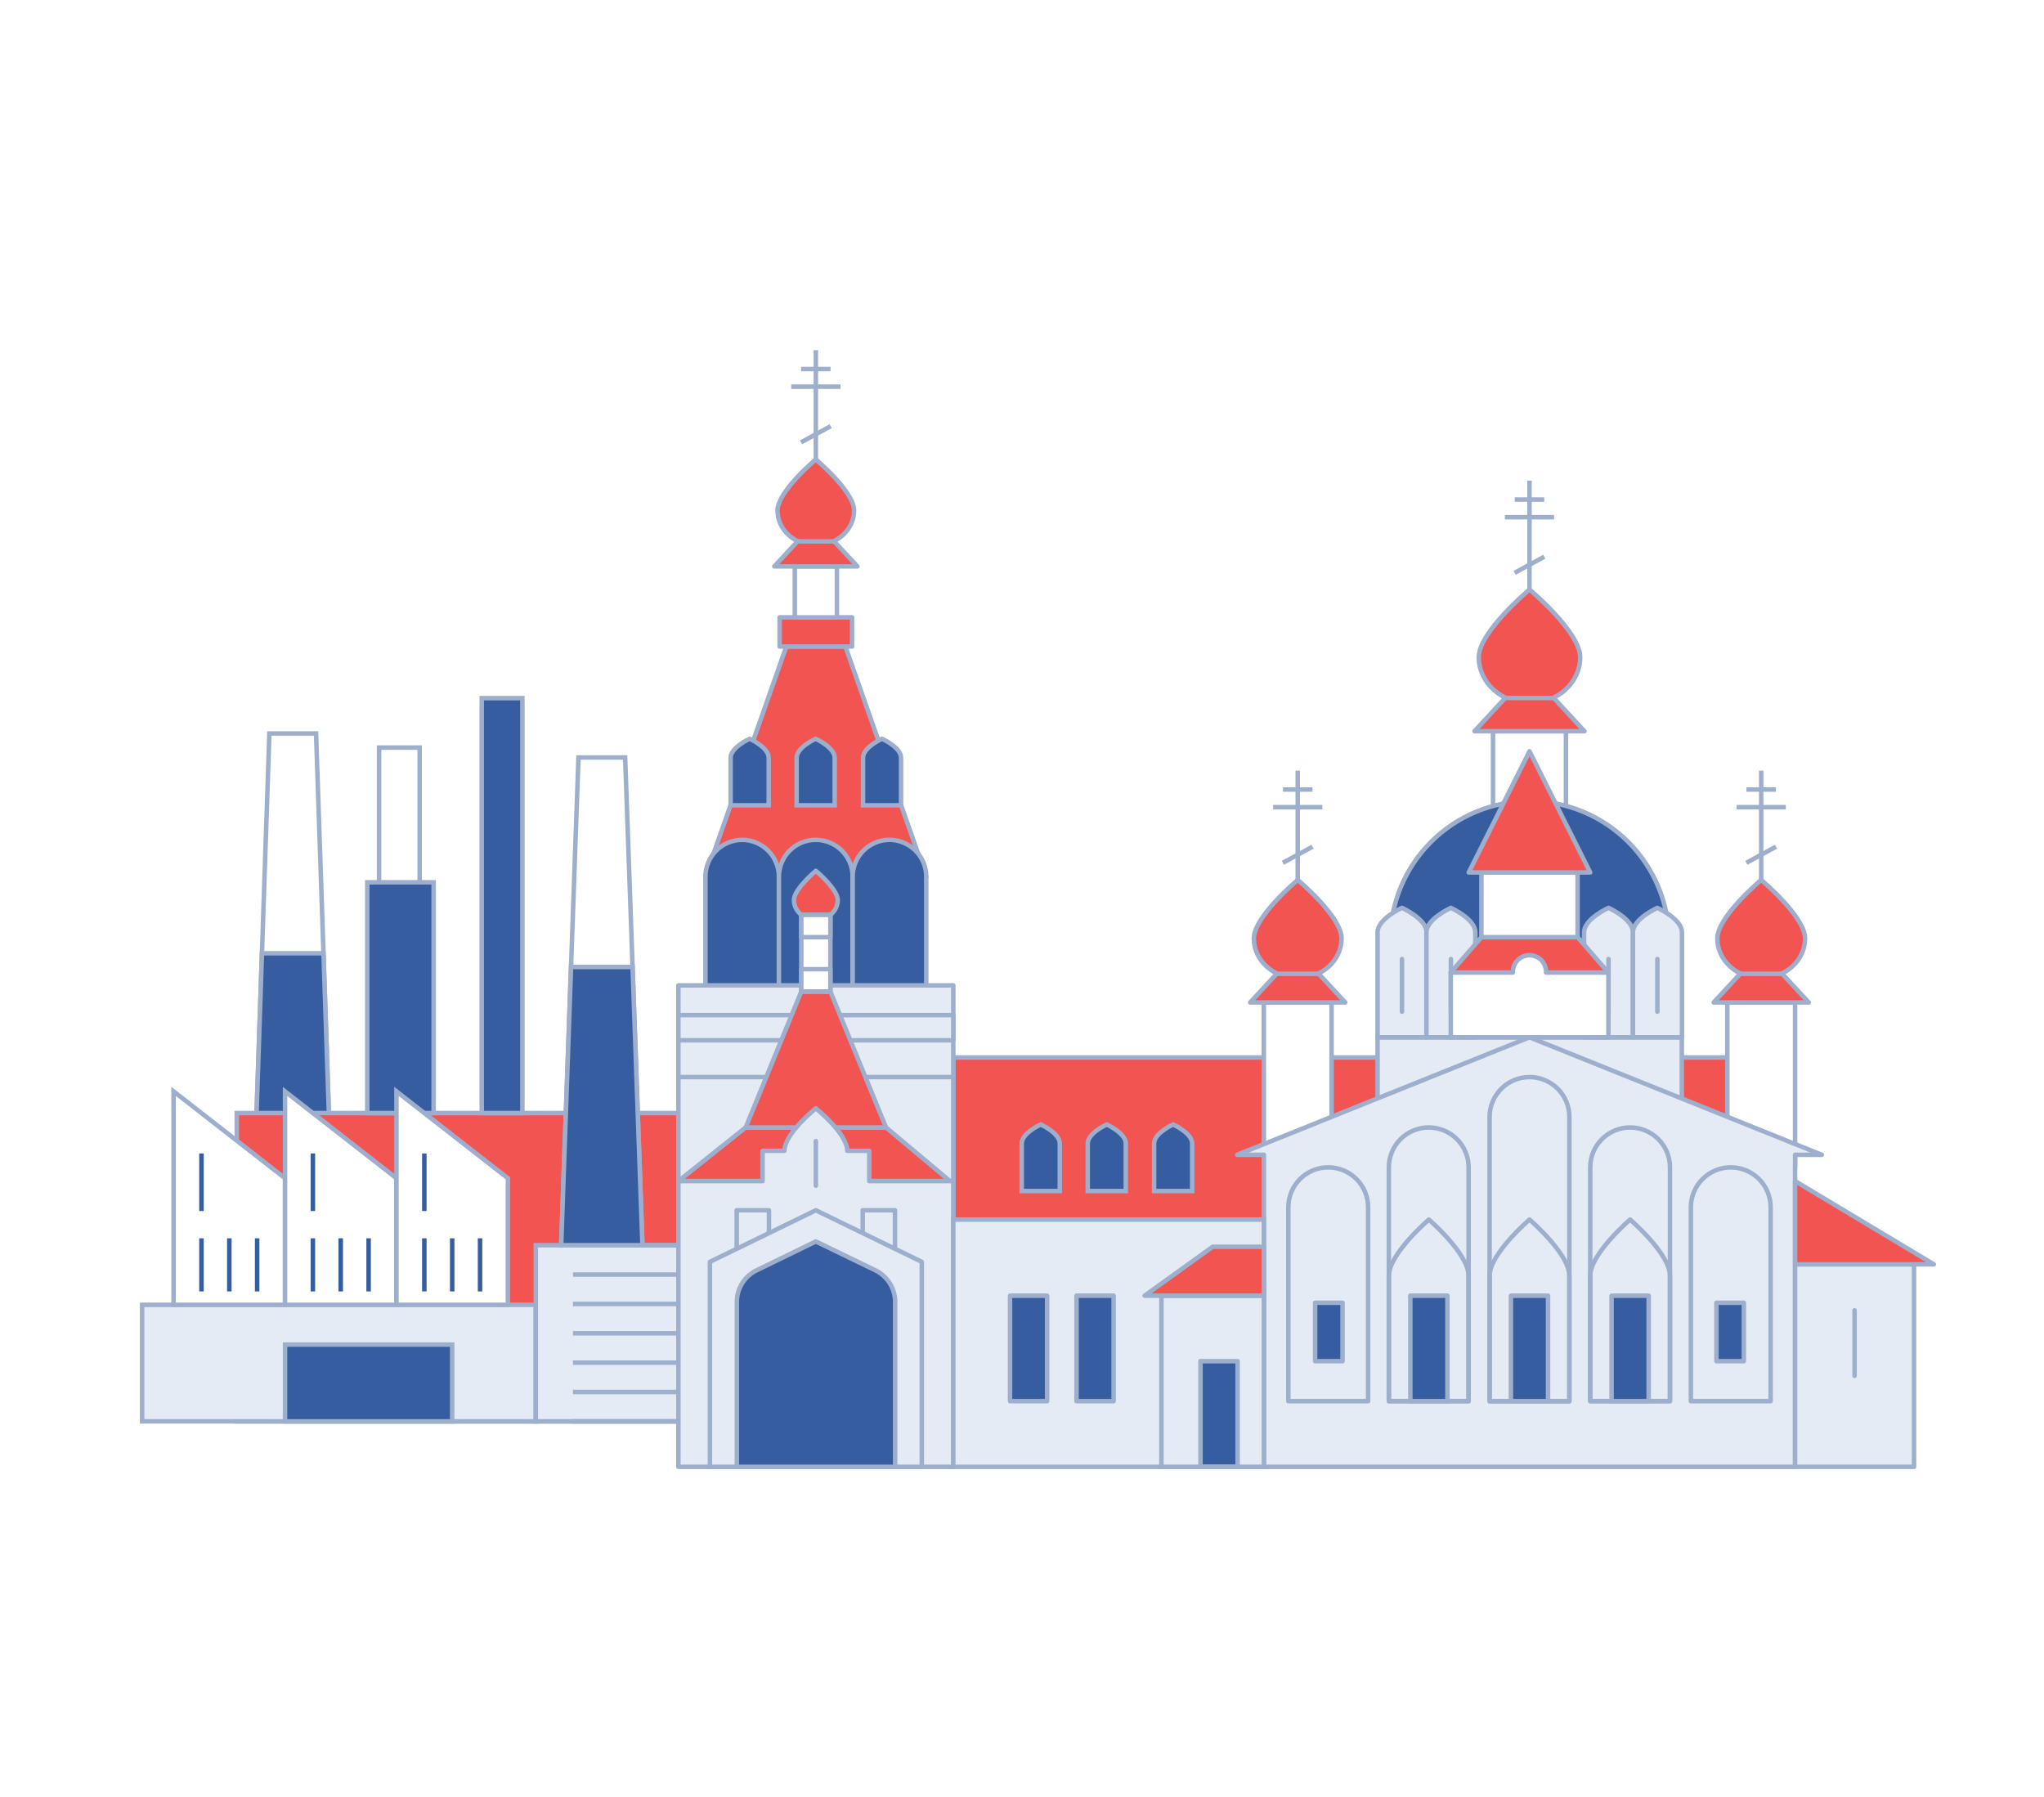 <svg width="273" height="240" viewBox="0 0 273 240" fill="none" xmlns="http://www.w3.org/2000/svg">
<g filter="url(#filter0_dd_202_2179)">
<g filter="url(#filter1_dd_202_2179)">
<path d="M44.523 161.555H33.669L35.979 93.205H42.213L44.523 161.555Z" fill="white" stroke="#9DAFCC" stroke-width="0.6" stroke-miterlimit="10"/>
<path d="M34.988 122.565L33.669 161.555H44.523L43.204 122.565H34.988Z" fill="#365DA0" stroke="#9DAFCC" stroke-width="0.6" stroke-miterlimit="10"/>
<path d="M97.981 143.905H31.626V185.087H97.981V143.905Z" fill="#F25451" stroke="#9DAFCC" stroke-width="0.6" stroke-miterlimit="10"/>
<path d="M69.77 88.486H64.343V143.905H69.77V88.486Z" fill="#365DA0" stroke="#9DAFCC" stroke-width="0.6" stroke-miterlimit="10"/>
<path d="M56.053 95.091H50.626V143.904H56.053V95.091Z" fill="white" stroke="#9DAFCC" stroke-width="0.6" stroke-miterlimit="10"/>
<path d="M57.917 113.083H49.05V143.905H57.917V113.083Z" fill="#365DA0" stroke="#9DAFCC" stroke-width="0.6" stroke-miterlimit="10"/>
<path d="M85.805 161.556H74.952L77.261 96.415H83.496L85.805 161.556Z" fill="white" stroke="#9DAFCC" stroke-width="0.6" stroke-miterlimit="10"/>
<path d="M71.56 169.519H18.983V185.083H71.56V169.519Z" fill="#E4EBF5" stroke="#9DAFCC" stroke-width="0.6" stroke-miterlimit="10"/>
<path d="M38.07 169.518H23.183V141.01L38.07 152.614V169.518Z" fill="white" stroke="#9DAFCC" stroke-width="0.6" stroke-miterlimit="10"/>
<path d="M26.907 160.634V167.729" stroke="#365DA0" stroke-width="0.6" stroke-miterlimit="10"/>
<path d="M26.907 149.301V156.989" stroke="#365DA0" stroke-width="0.6" stroke-miterlimit="10"/>
<path d="M30.627 160.634V167.729" stroke="#365DA0" stroke-width="0.6" stroke-miterlimit="10"/>
<path d="M34.346 160.634V167.729" stroke="#365DA0" stroke-width="0.6" stroke-miterlimit="10"/>
<path d="M52.953 169.518H38.07V141.01L52.953 152.614V169.518Z" fill="white" stroke="#9DAFCC" stroke-width="0.6" stroke-miterlimit="10"/>
<path d="M41.79 160.634V167.729" stroke="#365DA0" stroke-width="0.6" stroke-miterlimit="10"/>
<path d="M41.79 149.301V156.989" stroke="#365DA0" stroke-width="0.6" stroke-miterlimit="10"/>
<path d="M45.509 160.634V167.729" stroke="#365DA0" stroke-width="0.6" stroke-miterlimit="10"/>
<path d="M49.233 160.634V167.729" stroke="#365DA0" stroke-width="0.6" stroke-miterlimit="10"/>
<path d="M67.836 169.518H52.953V141.01L67.836 152.614V169.518Z" fill="white" stroke="#9DAFCC" stroke-width="0.6" stroke-miterlimit="10"/>
<path d="M56.673 160.634V167.729" stroke="#365DA0" stroke-width="0.6" stroke-miterlimit="10"/>
<path d="M56.673 149.301V156.989" stroke="#365DA0" stroke-width="0.6" stroke-miterlimit="10"/>
<path d="M60.397 160.634V167.729" stroke="#365DA0" stroke-width="0.6" stroke-miterlimit="10"/>
<path d="M64.116 160.634V167.729" stroke="#365DA0" stroke-width="0.6" stroke-miterlimit="10"/>
<path d="M60.396 174.827H38.07V185.087H60.396V174.827Z" fill="#365DA0" stroke="#9DAFCC" stroke-width="0.6" stroke-miterlimit="10"/>
<path d="M97.986 161.556H71.56V185.082H97.986V161.556Z" fill="#E4EBF5" stroke="#9DAFCC" stroke-width="0.6" stroke-miterlimit="10"/>
<path d="M76.523 165.48H93.017" stroke="#9DAFCC" stroke-width="0.6" stroke-miterlimit="10"/>
<path d="M76.523 161.556H93.017" stroke="#9DAFCC" stroke-width="0.6" stroke-miterlimit="10"/>
<path d="M76.523 169.401H93.017" stroke="#9DAFCC" stroke-width="0.6" stroke-miterlimit="10"/>
<path d="M76.523 173.322H93.017" stroke="#9DAFCC" stroke-width="0.6" stroke-miterlimit="10"/>
<path d="M76.523 177.241H93.017" stroke="#9DAFCC" stroke-width="0.6" stroke-miterlimit="10"/>
<path d="M76.523 181.162H93.017" stroke="#9DAFCC" stroke-width="0.6" stroke-miterlimit="10"/>
<path d="M76.523 185.083H93.017" stroke="#9DAFCC" stroke-width="0.6" stroke-miterlimit="10"/>
<path d="M76.27 124.395L74.952 161.556H85.805L84.487 124.395H76.27Z" fill="#365DA0" stroke="#9DAFCC" stroke-width="0.6" stroke-miterlimit="10"/>
<path d="M230.704 136.479H127.323V158.133H230.704V136.479Z" fill="#F25451" stroke="#9DAFCC" stroke-width="0.6" stroke-miterlimit="10"/>
<path d="M105.019 81.593L94.218 112.345H123.713L112.912 81.593H105.019Z" fill="#F25451" stroke="#9DAFCC" stroke-width="0.6" stroke-linejoin="round"/>
<path d="M113.807 77.694H104.128V81.593H113.807V77.694Z" fill="#F25451" stroke="#9DAFCC" stroke-width="0.6" stroke-linejoin="round"/>
<path d="M99.134 107.412C99.779 107.414 100.418 107.544 101.014 107.793C101.609 108.042 102.149 108.406 102.604 108.864C103.059 109.322 103.419 109.865 103.664 110.463C103.909 111.06 104.034 111.699 104.032 112.345V128.778H94.218V112.345C94.216 111.698 94.341 111.057 94.587 110.459C94.833 109.86 95.195 109.316 95.651 108.858C96.108 108.399 96.651 108.036 97.249 107.788C97.846 107.54 98.487 107.412 99.134 107.412Z" fill="#365DA0" stroke="#9DAFCC" stroke-width="0.6" stroke-miterlimit="10"/>
<path d="M108.965 107.412C110.269 107.412 111.519 107.93 112.441 108.852C113.363 109.774 113.881 111.024 113.881 112.328V128.76H104.032V112.345C104.03 111.697 104.156 111.054 104.403 110.455C104.65 109.855 105.013 109.31 105.472 108.852C105.93 108.393 106.475 108.03 107.074 107.783C107.674 107.536 108.317 107.41 108.965 107.412Z" fill="#365DA0" stroke="#9DAFCC" stroke-width="0.6" stroke-miterlimit="10"/>
<path d="M118.797 107.412C120.101 107.412 121.351 107.93 122.273 108.852C123.195 109.774 123.713 111.024 123.713 112.328V128.76H113.881V112.345C113.879 111.698 114.004 111.057 114.25 110.459C114.496 109.86 114.858 109.316 115.315 108.858C115.771 108.399 116.314 108.036 116.912 107.788C117.509 107.54 118.15 107.412 118.797 107.412Z" fill="#365DA0" stroke="#9DAFCC" stroke-width="0.6" stroke-miterlimit="10"/>
<path d="M127.323 126.852H90.607V152.99H127.323V126.852Z" fill="#E4EBF5" stroke="#9DAFCC" stroke-width="0.6" stroke-linejoin="round"/>
<path d="M127.323 130.826H90.607V134.187H127.323V130.826Z" fill="#E4EBF5" stroke="#9DAFCC" stroke-width="0.6" stroke-linejoin="round"/>
<path d="M90.607 139.098H127.323" stroke="#9DAFCC" stroke-width="0.6" stroke-linejoin="round"/>
<path d="M239.754 129.131H230.704V151.156H239.754V129.131Z" fill="white" stroke="#9DAFCC" stroke-width="0.6" stroke-linecap="round" stroke-linejoin="round"/>
<path d="M241.086 120.588C241.086 123.521 238.466 125.896 235.227 125.896C231.987 125.896 229.372 123.521 229.372 120.588C229.372 117.654 235.227 112.769 235.227 112.769C235.227 112.769 241.086 117.654 241.086 120.588Z" fill="#F25451" stroke="#9DAFCC" stroke-width="0.6" stroke-linejoin="round"/>
<path d="M232.42 125.303L228.879 129.132H241.579L238.038 125.303H232.42Z" fill="#F25451" stroke="#9DAFCC" stroke-width="0.6" stroke-linecap="round" stroke-linejoin="round"/>
<path d="M177.848 129.131H168.798V151.156H177.848V129.131Z" fill="white" stroke="#9DAFCC" stroke-width="0.6" stroke-linecap="round" stroke-linejoin="round"/>
<path d="M179.184 120.588C179.184 123.521 176.564 125.896 173.325 125.896C170.086 125.896 167.466 123.521 167.466 120.588C167.466 117.654 173.325 112.769 173.325 112.769C173.325 112.769 179.184 117.654 179.184 120.588Z" fill="#F25451" stroke="#9DAFCC" stroke-width="0.6" stroke-linejoin="round"/>
<path d="M170.514 125.303L166.973 129.132H179.677L176.132 125.303H170.514Z" fill="#F25451" stroke="#9DAFCC" stroke-width="0.6" stroke-linecap="round" stroke-linejoin="round"/>
<path d="M209.15 92.904H199.41V103.675H209.15V92.904Z" fill="white" stroke="#9DAFCC" stroke-width="0.6" stroke-linecap="round" stroke-linejoin="round"/>
<path d="M204.283 102.235C199.344 102.238 194.61 104.202 191.12 107.696C187.63 111.189 185.67 115.925 185.671 120.863H222.924C222.925 118.415 222.443 115.992 221.506 113.73C220.569 111.469 219.196 109.415 217.465 107.685C215.733 105.955 213.678 104.583 211.416 103.647C209.154 102.712 206.73 102.232 204.283 102.235Z" fill="#365DA0" stroke="#9DAFCC" stroke-width="0.6" stroke-linecap="round" stroke-linejoin="round"/>
<path d="M224.627 133.785H183.99V145.197H224.627V133.785Z" fill="#E4EBF5" stroke="#9DAFCC" stroke-width="0.6" stroke-linecap="round" stroke-linejoin="round"/>
<path d="M187.252 116.497C187.252 116.497 183.99 117.96 183.99 119.763V133.786H190.539V119.763C190.517 117.96 187.252 116.497 187.252 116.497Z" fill="#E4EBF5" stroke="#9DAFCC" stroke-width="0.6" stroke-linecap="round" stroke-linejoin="round"/>
<path d="M187.252 123.334V130.367" stroke="#9DAFCC" stroke-width="0.6" stroke-linecap="round" stroke-linejoin="round"/>
<path d="M193.783 116.497C193.783 116.497 190.517 117.96 190.517 119.763V133.786H197.044V119.763C197.044 117.96 193.783 116.497 193.783 116.497Z" fill="#E4EBF5" stroke="#9DAFCC" stroke-width="0.6" stroke-linecap="round" stroke-linejoin="round"/>
<path d="M193.783 123.334V130.367" stroke="#9DAFCC" stroke-width="0.6" stroke-linecap="round" stroke-linejoin="round"/>
<path d="M214.834 116.497C214.834 116.497 211.573 117.96 211.573 119.763V133.786H218.1V119.763C218.1 117.96 214.834 116.497 214.834 116.497Z" fill="#E4EBF5" stroke="#9DAFCC" stroke-width="0.6" stroke-linecap="round" stroke-linejoin="round"/>
<path d="M214.834 123.334V130.367" stroke="#9DAFCC" stroke-width="0.6" stroke-linecap="round" stroke-linejoin="round"/>
<path d="M221.361 116.497C221.361 116.497 218.1 117.96 218.1 119.763V133.786H224.648V119.763C224.627 117.96 221.361 116.497 221.361 116.497Z" fill="#E4EBF5" stroke="#9DAFCC" stroke-width="0.6" stroke-linecap="round" stroke-linejoin="round"/>
<path d="M221.361 123.334V130.367" stroke="#9DAFCC" stroke-width="0.6" stroke-linecap="round" stroke-linejoin="round"/>
<path d="M204.282 133.785L165.24 149.48H168.806V191.16H239.754V149.48H243.321L204.282 133.785Z" fill="#E4EBF5" stroke="#9DAFCC" stroke-width="0.6" stroke-linejoin="round"/>
<path d="M204.282 139.098C202.869 139.098 201.514 139.659 200.515 140.658C199.515 141.657 198.953 143.012 198.952 144.425V182.406H209.609V144.425C209.609 143.012 209.048 141.657 208.049 140.658C207.05 139.66 205.695 139.098 204.282 139.098Z" stroke="#9DAFCC" stroke-width="0.6" stroke-linecap="round" stroke-linejoin="round"/>
<path d="M204.282 158.133C204.282 158.133 198.952 162.695 198.952 165.638V182.385H209.609V165.638C209.609 162.695 204.282 158.133 204.282 158.133Z" stroke="#9DAFCC" stroke-width="0.6" stroke-linecap="round" stroke-linejoin="round"/>
<path d="M206.758 168.301H201.802V182.385H206.758V168.301Z" fill="#365DA0" stroke="#9DAFCC" stroke-width="0.6" stroke-linecap="round" stroke-linejoin="round"/>
<path d="M217.72 145.83C216.307 145.83 214.953 146.391 213.954 147.39C212.955 148.389 212.394 149.744 212.394 151.156V182.384H223.046V151.156C223.046 149.744 222.485 148.389 221.487 147.39C220.488 146.391 219.133 145.83 217.72 145.83Z" stroke="#9DAFCC" stroke-width="0.6" stroke-linecap="round" stroke-linejoin="round"/>
<path d="M217.72 158.133C217.72 158.133 212.394 162.695 212.394 165.638V182.385H223.046V165.638C223.046 162.695 217.72 158.133 217.72 158.133Z" stroke="#9DAFCC" stroke-width="0.6" stroke-linecap="round" stroke-linejoin="round"/>
<path d="M220.2 168.301H215.245V182.385H220.2V168.301Z" fill="#365DA0" stroke="#9DAFCC" stroke-width="0.6" stroke-linecap="round" stroke-linejoin="round"/>
<path d="M231.162 151.156C230.463 151.156 229.77 151.294 229.124 151.562C228.478 151.829 227.891 152.222 227.396 152.716C226.901 153.211 226.509 153.798 226.242 154.444C225.974 155.09 225.836 155.783 225.836 156.482V182.384H236.489V156.482C236.489 155.07 235.928 153.715 234.929 152.716C233.93 151.717 232.575 151.156 231.162 151.156Z" stroke="#9DAFCC" stroke-width="0.6" stroke-linecap="round" stroke-linejoin="round"/>
<path d="M232.913 169.244H229.25V177.046H232.913V169.244Z" fill="#365DA0" stroke="#9DAFCC" stroke-width="0.6" stroke-linecap="round" stroke-linejoin="round"/>
<path d="M190.84 145.83C192.25 145.835 193.6 146.398 194.595 147.397C195.59 148.395 196.149 149.747 196.149 151.157V182.385H185.497V151.157C185.497 150.456 185.635 149.762 185.903 149.114C186.172 148.467 186.566 147.879 187.063 147.384C187.559 146.889 188.148 146.497 188.797 146.231C189.445 145.964 190.14 145.828 190.84 145.83Z" stroke="#9DAFCC" stroke-width="0.6" stroke-linecap="round" stroke-linejoin="round"/>
<path d="M190.84 158.133C190.84 158.133 196.149 162.695 196.149 165.638V182.385H185.497V165.638C185.514 162.695 190.84 158.133 190.84 158.133Z" stroke="#9DAFCC" stroke-width="0.6" stroke-linecap="round" stroke-linejoin="round"/>
<path d="M193.32 168.301H188.365V182.385H193.32V168.301Z" fill="#365DA0" stroke="#9DAFCC" stroke-width="0.6" stroke-linecap="round" stroke-linejoin="round"/>
<path d="M177.398 151.156C178.811 151.156 180.167 151.717 181.166 152.716C182.166 153.715 182.727 155.069 182.729 156.482V182.384H172.072V156.482C172.073 155.07 172.635 153.716 173.633 152.717C174.632 151.719 175.986 151.157 177.398 151.156Z" stroke="#9DAFCC" stroke-width="0.6" stroke-linecap="round" stroke-linejoin="round"/>
<path d="M179.311 169.244H175.648V177.046H179.311V169.244Z" fill="#365DA0" stroke="#9DAFCC" stroke-width="0.6" stroke-linecap="round" stroke-linejoin="round"/>
<path d="M214.808 125.141H193.752L197.86 120.413H210.704L214.808 125.141Z" fill="#F25451" stroke="#9DAFCC" stroke-width="0.6" stroke-linecap="round" stroke-linejoin="round"/>
<path d="M210.705 111.769H197.861V120.413H210.705V111.769Z" fill="white" stroke="#9DAFCC" stroke-width="0.6" stroke-linecap="round" stroke-linejoin="round"/>
<path d="M206.496 125.141C206.509 124.842 206.462 124.543 206.356 124.263C206.251 123.982 206.09 123.726 205.883 123.51C205.676 123.293 205.427 123.121 205.151 123.003C204.876 122.886 204.58 122.825 204.28 122.825C203.981 122.825 203.684 122.886 203.409 123.003C203.133 123.121 202.884 123.293 202.677 123.51C202.47 123.726 202.309 123.982 202.204 124.263C202.098 124.543 202.051 124.842 202.064 125.141H193.77V133.785H214.825V125.141H206.496Z" fill="white" stroke="#9DAFCC" stroke-width="0.6" stroke-linecap="round" stroke-linejoin="round"/>
<path d="M204.282 95.585L196.167 111.769H212.394L204.282 95.585Z" fill="#F25451" stroke="#9DAFCC" stroke-width="0.6" stroke-linecap="round" stroke-linejoin="round"/>
<path d="M211.053 83.025C211.053 86.413 208.024 89.163 204.282 89.163C200.541 89.163 197.507 86.413 197.507 83.025C197.507 79.637 204.282 73.979 204.282 73.979C204.282 73.979 211.053 79.633 211.053 83.025Z" fill="#F25451" stroke="#9DAFCC" stroke-width="0.6" stroke-linejoin="round"/>
<path d="M201.03 88.473L196.935 92.904H211.626L207.53 88.473H201.03Z" fill="#F25451" stroke="#9DAFCC" stroke-width="0.6" stroke-linecap="round" stroke-linejoin="round"/>
<path d="M255.641 164.105H239.754V191.155H255.641V164.105Z" fill="#E4EBF5" stroke="#9DAFCC" stroke-width="0.6" stroke-linejoin="round"/>
<path d="M247.7 179.009V170.256" stroke="#9DAFCC" stroke-width="0.6" stroke-linecap="round" stroke-linejoin="round"/>
<path d="M239.754 152.99V164.11H258.291L239.754 152.99Z" fill="#F25451" stroke="#9DAFCC" stroke-width="0.6" stroke-linecap="round" stroke-linejoin="round"/>
<path d="M118.339 145.83H99.592L90.607 152.99H126.878L118.339 145.83Z" fill="#F25451" stroke="#9DAFCC" stroke-width="0.6" stroke-linejoin="round"/>
<path d="M110.908 127.669H107.023L99.592 145.83H118.339L110.908 127.669Z" fill="#F25451" stroke="#9DAFCC" stroke-width="0.6" stroke-linecap="round" stroke-linejoin="round"/>
<path d="M116.099 152.99V148.948H113.161C113.161 146.634 108.965 143.272 108.965 143.272C108.965 143.272 104.77 146.63 104.77 148.948H101.849V152.99H90.607V191.16H127.323V152.99H116.099Z" fill="#E4EBF5" stroke="#9DAFCC" stroke-width="0.6" stroke-linejoin="round"/>
<path d="M102.705 156.889H98.396V164.11H102.705V156.889Z" fill="#E4EBF5" stroke="#9DAFCC" stroke-width="0.6" stroke-linecap="round" stroke-linejoin="round"/>
<path d="M119.535 156.889H115.226V164.11H119.535V156.889Z" fill="#E4EBF5" stroke="#9DAFCC" stroke-width="0.6" stroke-linecap="round" stroke-linejoin="round"/>
<path d="M108.965 156.889L94.816 163.778V191.16H123.115V163.778L108.965 156.889Z" fill="#E4EBF5" stroke="#9DAFCC" stroke-width="0.6" stroke-linejoin="round"/>
<path d="M108.965 161.053L101.033 164.917C100.245 165.304 99.582 165.905 99.119 166.65C98.656 167.396 98.412 168.257 98.413 169.134V191.159H119.557V169.134C119.558 168.257 119.313 167.396 118.85 166.651C118.387 165.905 117.724 165.304 116.937 164.917L108.965 161.053Z" fill="#365DA0" stroke="#9DAFCC" stroke-width="0.6" stroke-linejoin="round"/>
<path d="M108.965 147.646V153.61" stroke="#9DAFCC" stroke-width="0.6" stroke-linecap="round" stroke-linejoin="round"/>
<path d="M111.89 115.454C111.89 116.916 110.581 118.104 108.965 118.104C107.35 118.104 106.04 116.916 106.04 115.454C106.04 113.991 108.965 111.551 108.965 111.551C108.965 111.551 111.89 113.991 111.89 115.454Z" fill="#F25451" stroke="#9DAFCC" stroke-width="0.6" stroke-linejoin="round"/>
<path d="M110.908 117.435H107.022V127.668H110.908V117.435Z" fill="white" stroke="#9DAFCC" stroke-width="0.6" stroke-linejoin="round"/>
<path d="M110.908 117.435H107.022V120.412H110.908V117.435Z" fill="white" stroke="#9DAFCC" stroke-width="0.6" stroke-linejoin="round"/>
<path d="M110.908 124.691H107.022V127.669H110.908V124.691Z" fill="white" stroke="#9DAFCC" stroke-width="0.6" stroke-linejoin="round"/>
<path d="M111.777 70.892H106.154V77.698H111.777V70.892Z" fill="white" stroke="#9DAFCC" stroke-width="0.6" stroke-linejoin="round"/>
<path d="M114.073 63.431C114.073 65.989 111.781 68.067 108.957 68.067C106.132 68.067 103.844 65.989 103.844 63.431C103.844 60.873 108.957 56.603 108.957 56.603C108.957 56.603 114.073 60.868 114.073 63.431Z" fill="#F25451" stroke="#9DAFCC" stroke-width="0.6" stroke-linejoin="round"/>
<path d="M106.512 67.548L103.421 70.892H114.514L111.419 67.548H106.512Z" fill="#F25451" stroke="#9DAFCC" stroke-width="0.6" stroke-linecap="round" stroke-linejoin="round"/>
<path d="M100.129 93.913C100.129 93.913 97.584 95.048 97.584 96.454V102.797H102.67V96.454C102.67 95.048 100.129 93.913 100.129 93.913Z" fill="#365DA0" stroke="#9DAFCC" stroke-width="0.6" stroke-miterlimit="10"/>
<path d="M108.939 93.913C108.939 93.913 106.398 95.048 106.398 96.454V102.797H111.484V96.454C111.484 95.048 108.939 93.913 108.939 93.913Z" fill="#365DA0" stroke="#9DAFCC" stroke-width="0.6" stroke-miterlimit="10"/>
<path d="M117.806 93.913C117.806 93.913 115.265 95.048 115.265 96.454V102.797H120.347V96.454C120.347 95.048 117.806 93.913 117.806 93.913Z" fill="#365DA0" stroke="#9DAFCC" stroke-width="0.6" stroke-miterlimit="10"/>
<path d="M139.006 145.433C139.006 145.433 136.465 146.572 136.465 147.974V154.322H141.547V147.974C141.547 146.572 139.006 145.433 139.006 145.433Z" fill="#365DA0" stroke="#9DAFCC" stroke-width="0.6" stroke-miterlimit="10"/>
<path d="M147.82 145.433C147.82 145.433 145.28 146.572 145.28 147.974V154.322H150.361V147.974C150.361 146.572 147.82 145.433 147.82 145.433Z" fill="#365DA0" stroke="#9DAFCC" stroke-width="0.6" stroke-miterlimit="10"/>
<path d="M156.683 145.433C156.683 145.433 154.142 146.572 154.142 147.974V154.322H159.228V147.974C159.228 146.572 156.683 145.433 156.683 145.433Z" fill="#365DA0" stroke="#9DAFCC" stroke-width="0.6" stroke-miterlimit="10"/>
<path d="M168.806 158.133H127.323V191.16H168.806V158.133Z" fill="#E4EBF5" stroke="#9DAFCC" stroke-width="0.6" stroke-miterlimit="10"/>
<path d="M139.857 168.301H134.902V182.385H139.857V168.301Z" fill="#365DA0" stroke="#9DAFCC" stroke-width="0.6" stroke-linecap="round" stroke-linejoin="round"/>
<path d="M148.737 168.301H143.782V182.385H148.737V168.301Z" fill="#365DA0" stroke="#9DAFCC" stroke-width="0.6" stroke-linecap="round" stroke-linejoin="round"/>
<path d="M168.806 168.301H155.12V191.16H168.806V168.301Z" fill="#E4EBF5" stroke="#9DAFCC" stroke-width="0.6" stroke-linecap="round" stroke-linejoin="round"/>
<path d="M161.965 161.765H168.806V168.296H152.88L161.965 161.765Z" fill="#F25451" stroke="#9DAFCC" stroke-width="0.6" stroke-linecap="round" stroke-linejoin="round"/>
<path d="M108.965 56.603V42" stroke="#9DAFCC" stroke-width="0.6" stroke-linejoin="round"/>
<path d="M112.257 46.885H105.678" stroke="#9DAFCC" stroke-width="0.6" stroke-linejoin="round"/>
<path d="M110.934 44.527H106.996" stroke="#9DAFCC" stroke-width="0.6" stroke-linejoin="round"/>
<path d="M110.948 52.159L106.988 54.316" stroke="#9DAFCC" stroke-width="0.6" stroke-linejoin="round"/>
<path d="M204.282 74.036V59.432" stroke="#9DAFCC" stroke-width="0.6" stroke-linejoin="round"/>
<path d="M207.57 64.317H200.99" stroke="#9DAFCC" stroke-width="0.6" stroke-linejoin="round"/>
<path d="M206.251 61.96H202.309" stroke="#9DAFCC" stroke-width="0.6" stroke-linejoin="round"/>
<path d="M206.26 69.591L202.3 71.748" stroke="#9DAFCC" stroke-width="0.6" stroke-linejoin="round"/>
<path d="M173.325 112.769V98.165" stroke="#9DAFCC" stroke-width="0.6" stroke-linejoin="round"/>
<path d="M176.612 103.05H170.038" stroke="#9DAFCC" stroke-width="0.6" stroke-linejoin="round"/>
<path d="M175.294 100.693H171.356" stroke="#9DAFCC" stroke-width="0.6" stroke-linejoin="round"/>
<path d="M175.302 108.329L171.343 110.481" stroke="#9DAFCC" stroke-width="0.6" stroke-linejoin="round"/>
<path d="M235.227 112.769V98.165" stroke="#9DAFCC" stroke-width="0.6" stroke-linejoin="round"/>
<path d="M238.519 103.05H231.939" stroke="#9DAFCC" stroke-width="0.6" stroke-linejoin="round"/>
<path d="M237.2 100.693H233.258" stroke="#9DAFCC" stroke-width="0.6" stroke-linejoin="round"/>
<path d="M237.209 108.329L233.249 110.481" stroke="#9DAFCC" stroke-width="0.6" stroke-linejoin="round"/>
<path d="M165.296 177.045H160.341V191.129H165.296V177.045Z" fill="#365DA0" stroke="#9DAFCC" stroke-width="0.6" stroke-linecap="round" stroke-linejoin="round"/>
</g>
</g>
<defs>
<filter id="filter0_dd_202_2179" x="-11.911" y="-11.911" width="296.822" height="263.822" filterUnits="userSpaceOnUse" color-interpolation-filters="sRGB">
<feFlood flood-opacity="0" result="BackgroundImageFix"/>
<feColorMatrix in="SourceAlpha" type="matrix" values="0 0 0 0 0 0 0 0 0 0 0 0 0 0 0 0 0 0 127 0" result="hardAlpha"/>
<feOffset/>
<feGaussianBlur stdDeviation="5.956"/>
<feComposite in2="hardAlpha" operator="out"/>
<feColorMatrix type="matrix" values="0 0 0 0 0.569 0 0 0 0 0.741 0 0 0 0 0.867 0 0 0 1 0"/>
<feBlend mode="normal" in2="BackgroundImageFix" result="effect1_dropShadow_202_2179"/>
<feColorMatrix in="SourceAlpha" type="matrix" values="0 0 0 0 0 0 0 0 0 0 0 0 0 0 0 0 0 0 127 0" result="hardAlpha"/>
<feOffset dy="2.382"/>
<feGaussianBlur stdDeviation="2.978"/>
<feComposite in2="hardAlpha" operator="out"/>
<feColorMatrix type="matrix" values="0 0 0 0 0 0 0 0 0 0 0 0 0 0 0 0 0 0 0.1 0"/>
<feBlend mode="normal" in2="effect1_dropShadow_202_2179" result="effect2_dropShadow_202_2179"/>
<feBlend mode="normal" in="SourceGraphic" in2="effect2_dropShadow_202_2179" result="shape"/>
</filter>
<filter id="filter1_dd_202_2179" x="6.772" y="30.089" width="263.73" height="173.282" filterUnits="userSpaceOnUse" color-interpolation-filters="sRGB">
<feFlood flood-opacity="0" result="BackgroundImageFix"/>
<feColorMatrix in="SourceAlpha" type="matrix" values="0 0 0 0 0 0 0 0 0 0 0 0 0 0 0 0 0 0 127 0" result="hardAlpha"/>
<feOffset/>
<feGaussianBlur stdDeviation="5.956"/>
<feComposite in2="hardAlpha" operator="out"/>
<feColorMatrix type="matrix" values="0 0 0 0 0.569 0 0 0 0 0.741 0 0 0 0 0.867 0 0 0 1 0"/>
<feBlend mode="normal" in2="BackgroundImageFix" result="effect1_dropShadow_202_2179"/>
<feColorMatrix in="SourceAlpha" type="matrix" values="0 0 0 0 0 0 0 0 0 0 0 0 0 0 0 0 0 0 127 0" result="hardAlpha"/>
<feOffset dy="2.382"/>
<feGaussianBlur stdDeviation="2.978"/>
<feComposite in2="hardAlpha" operator="out"/>
<feColorMatrix type="matrix" values="0 0 0 0 0 0 0 0 0 0 0 0 0 0 0 0 0 0 0.1 0"/>
<feBlend mode="normal" in2="effect1_dropShadow_202_2179" result="effect2_dropShadow_202_2179"/>
<feBlend mode="normal" in="SourceGraphic" in2="effect2_dropShadow_202_2179" result="shape"/>
</filter>
</defs>
</svg>
